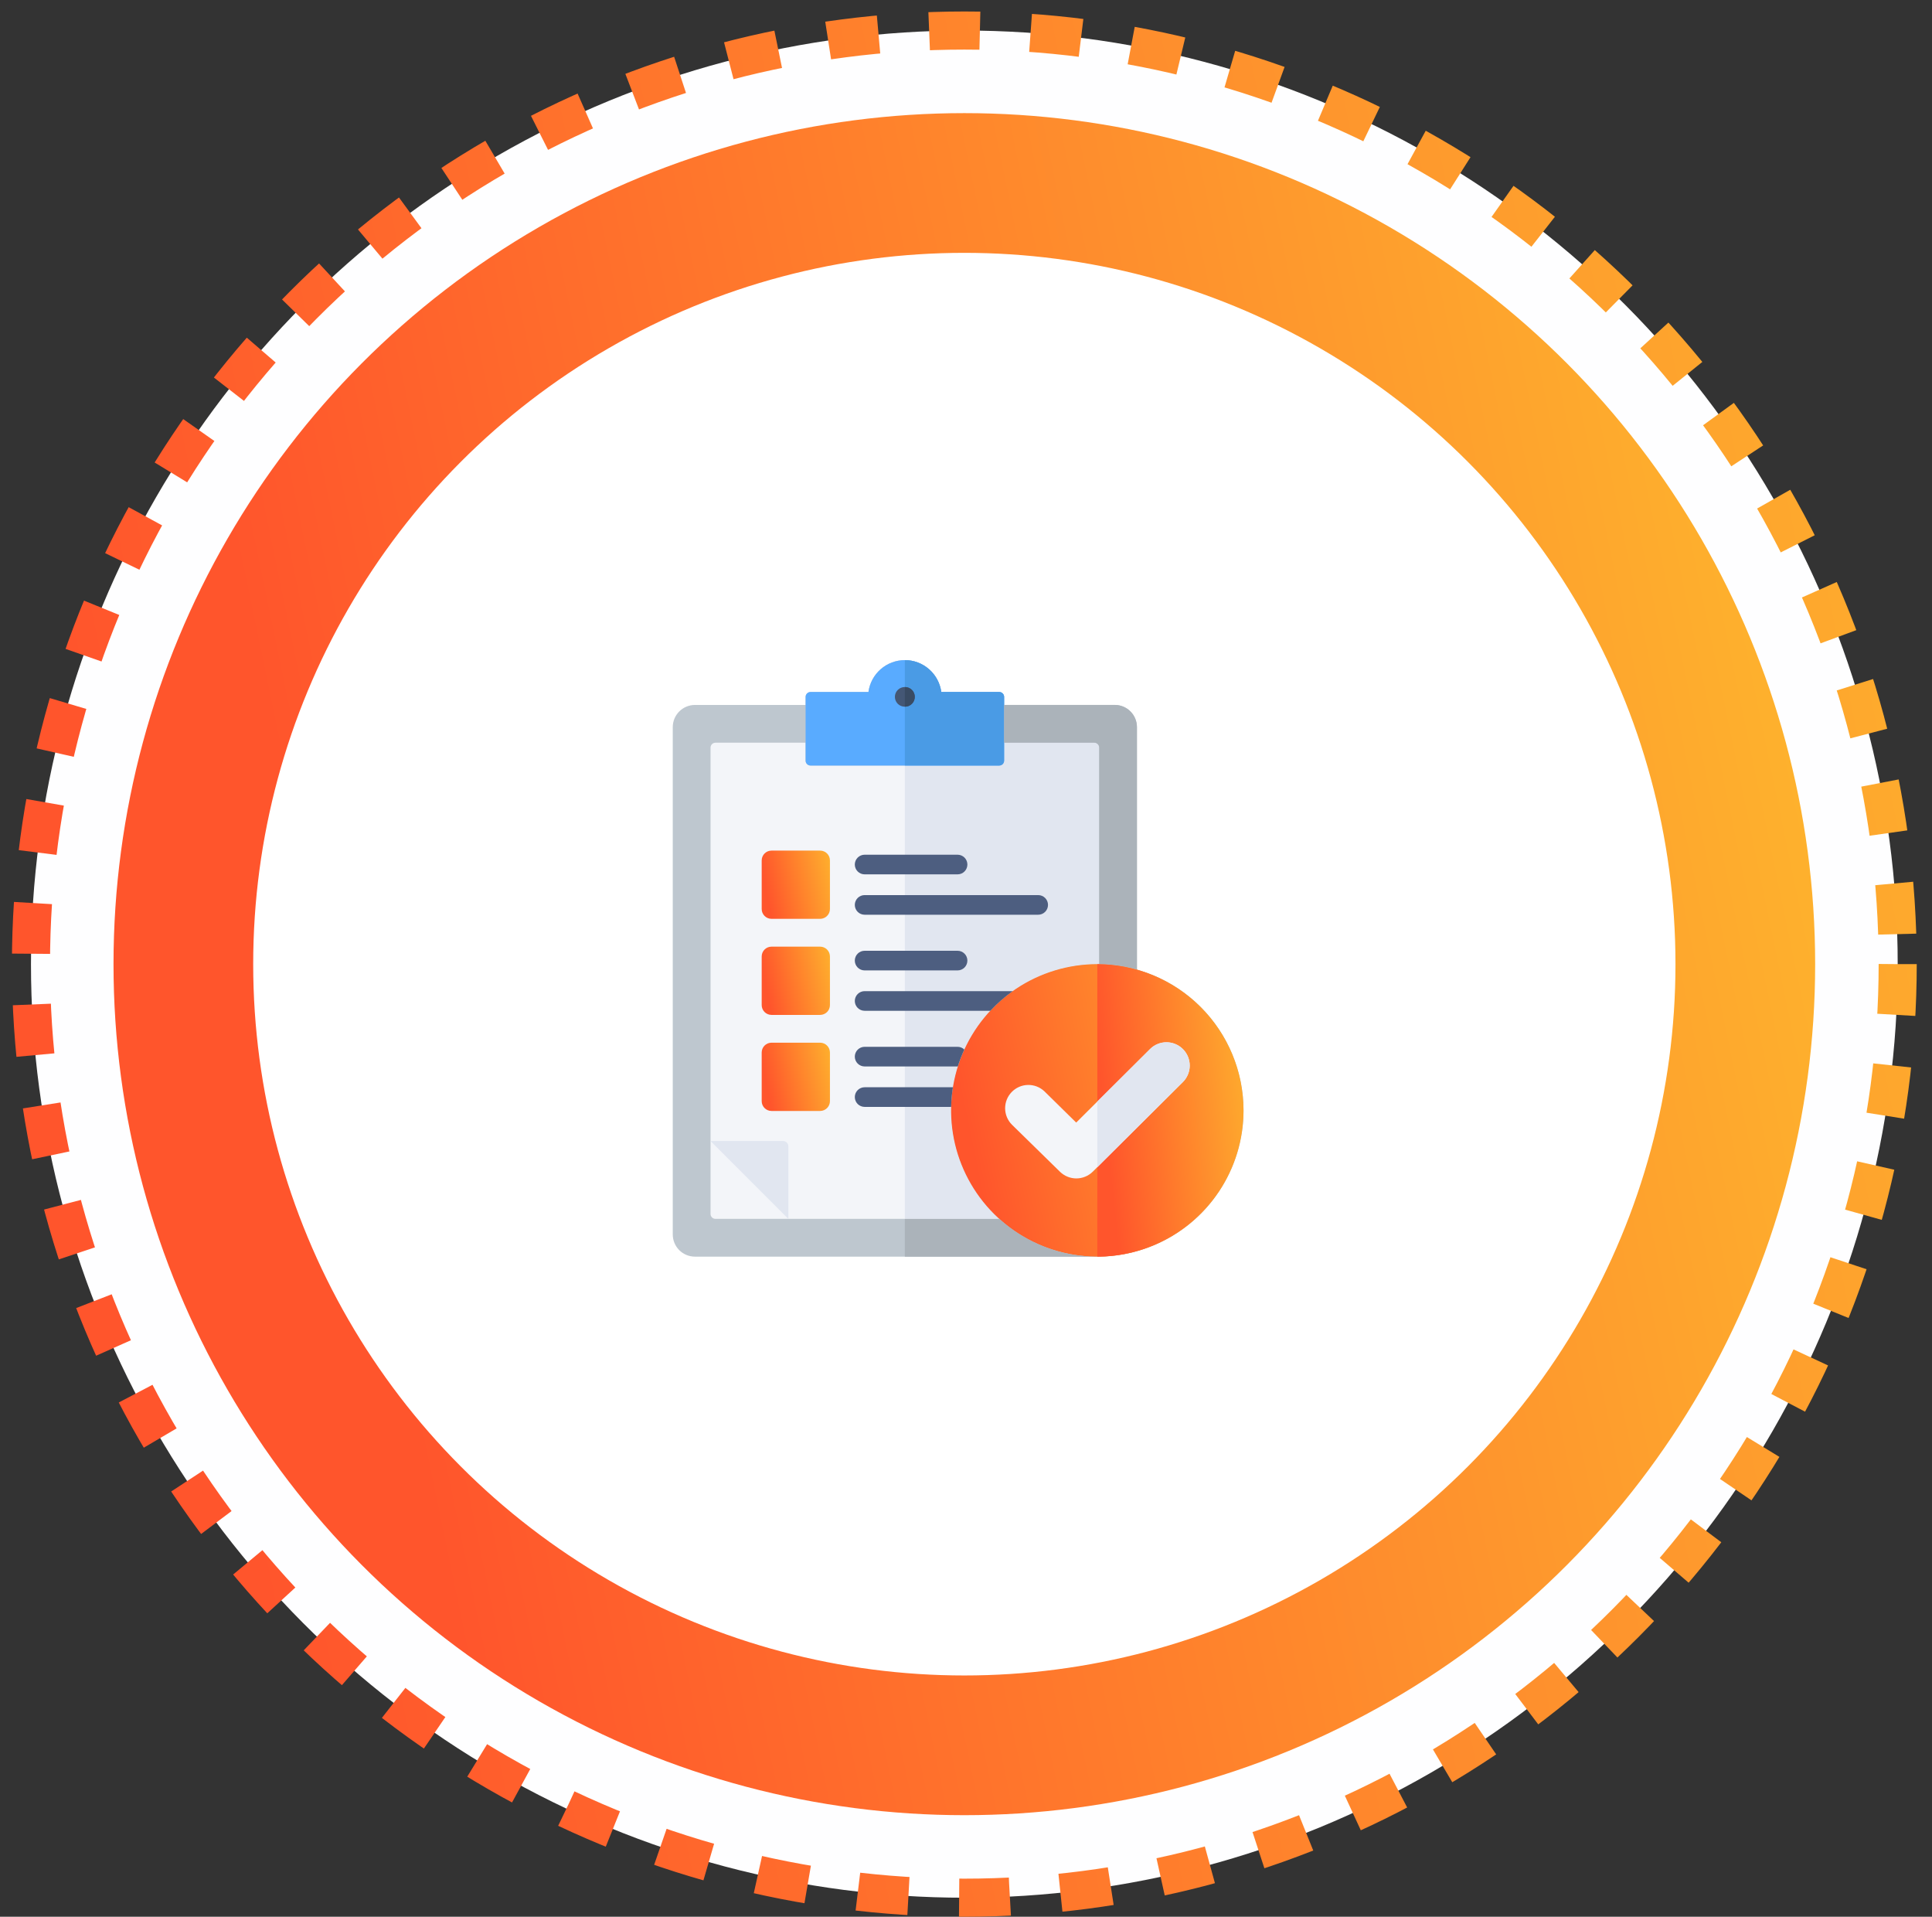 <svg width="123" height="122" viewBox="0 0 123 122" fill="none" xmlns="http://www.w3.org/2000/svg">
<rect x="0" y="0" width="123" height="122" fill="#333333" stroke="none"/>
<circle cx="61.394" cy="61.366" r="59.422" fill="#FEFEFF" stroke="url(#paint0_linear_1145_57028)" stroke-width="2.425" stroke-linejoin="round" stroke-dasharray="3.23 3.23"/>
<circle cx="61.394" cy="61.368" r="49.721" fill="white" stroke="url(#paint1_linear_1145_57028)" stroke-width="8.893"/>
<path d="M72.383 61.714V46.281C72.383 45.907 72.235 45.548 71.97 45.284C71.706 45.019 71.348 44.87 70.974 44.869H63.926V44.358C63.926 44.275 63.893 44.195 63.835 44.137C63.776 44.078 63.697 44.045 63.614 44.045H59.926C59.851 43.483 59.575 42.968 59.148 42.595C58.722 42.221 58.174 42.016 57.607 42.016C57.041 42.016 56.493 42.221 56.067 42.595C55.64 42.968 55.364 43.483 55.289 44.045H51.601C51.518 44.045 51.439 44.078 51.38 44.137C51.322 44.195 51.289 44.275 51.289 44.358V44.869H44.242C43.868 44.87 43.509 45.019 43.245 45.283C42.98 45.548 42.831 45.907 42.831 46.281V78.575C42.832 78.949 42.981 79.308 43.245 79.572C43.51 79.836 43.868 79.984 44.242 79.985H69.861C72.109 79.984 74.282 79.17 75.976 77.693C77.671 76.216 78.774 74.175 79.082 71.948C79.389 69.721 78.88 67.458 77.649 65.577C76.418 63.696 74.547 62.324 72.383 61.714Z" fill="#BEC7CF"/>
<path d="M60.551 70.673C60.554 68.205 61.536 65.839 63.282 64.094C65.027 62.349 67.393 61.368 69.861 61.365C69.9 61.365 69.939 61.366 69.978 61.367V47.586C69.978 47.503 69.945 47.424 69.886 47.365C69.828 47.306 69.748 47.273 69.665 47.273H63.926V48.413C63.926 48.495 63.893 48.575 63.835 48.633C63.776 48.692 63.697 48.725 63.614 48.725H51.6C51.517 48.725 51.438 48.692 51.379 48.633C51.321 48.575 51.288 48.495 51.288 48.413V47.273H45.549C45.466 47.273 45.386 47.306 45.328 47.365C45.269 47.424 45.236 47.503 45.236 47.586V77.268C45.236 77.35 45.269 77.43 45.328 77.489C45.386 77.547 45.466 77.58 45.549 77.58H63.625C62.657 76.709 61.883 75.644 61.354 74.454C60.824 73.264 60.551 71.976 60.551 70.673Z" fill="#F3F5F9"/>
<path d="M60.551 70.673C60.554 68.205 61.536 65.839 63.282 64.094C65.027 62.349 67.393 61.368 69.861 61.365C69.9 61.365 69.939 61.366 69.978 61.367V47.586C69.978 47.503 69.945 47.424 69.886 47.365C69.828 47.306 69.748 47.273 69.665 47.273H63.926V48.413C63.926 48.495 63.893 48.575 63.835 48.633C63.776 48.692 63.697 48.725 63.614 48.725H57.607V77.58H63.625C62.657 76.709 61.883 75.644 61.354 74.454C60.824 73.264 60.551 71.976 60.551 70.673Z" fill="#E1E6F0"/>
<path d="M63.614 44.045H59.926C59.851 43.483 59.575 42.968 59.148 42.595C58.722 42.221 58.174 42.016 57.607 42.016C57.041 42.016 56.493 42.221 56.067 42.595C55.64 42.968 55.364 43.483 55.289 44.045H51.601C51.518 44.045 51.439 44.078 51.38 44.137C51.322 44.195 51.289 44.275 51.289 44.358V48.414C51.289 48.497 51.322 48.576 51.38 48.635C51.439 48.693 51.518 48.726 51.601 48.726H63.614C63.697 48.726 63.777 48.693 63.835 48.635C63.894 48.576 63.927 48.497 63.927 48.414V44.358C63.927 44.316 63.919 44.276 63.903 44.238C63.887 44.2 63.864 44.165 63.835 44.136C63.806 44.107 63.772 44.084 63.733 44.069C63.696 44.053 63.655 44.045 63.614 44.045Z" fill="#59ABFF"/>
<path d="M50.19 77.581L45.236 72.625H49.856C49.945 72.625 50.03 72.66 50.092 72.723C50.155 72.785 50.19 72.87 50.19 72.959V77.581Z" fill="#E1E6F0"/>
<path d="M52.213 66.367H49.118C48.773 66.367 48.493 66.647 48.493 66.992V70.087C48.493 70.432 48.773 70.712 49.118 70.712H52.213C52.558 70.712 52.838 70.432 52.838 70.087V66.992C52.838 66.647 52.558 66.367 52.213 66.367Z" fill="url(#paint2_linear_1145_57028)"/>
<path d="M52.213 54.141H49.118C48.773 54.141 48.493 54.42 48.493 54.766V57.858C48.493 58.203 48.773 58.483 49.118 58.483H52.213C52.558 58.483 52.838 58.203 52.838 57.858V54.766C52.838 54.42 52.558 54.141 52.213 54.141Z" fill="url(#paint3_linear_1145_57028)"/>
<path d="M52.213 60.254H49.118C48.773 60.254 48.493 60.534 48.493 60.879V63.973C48.493 64.319 48.773 64.598 49.118 64.598H52.213C52.558 64.598 52.838 64.319 52.838 63.973V60.879C52.838 60.534 52.558 60.254 52.213 60.254Z" fill="url(#paint4_linear_1145_57028)"/>
<path d="M66.096 58.222H55.046C54.881 58.222 54.722 58.156 54.604 58.039C54.487 57.922 54.421 57.763 54.421 57.597C54.421 57.431 54.487 57.272 54.604 57.155C54.722 57.038 54.881 56.972 55.046 56.972H66.096C66.261 56.972 66.42 57.038 66.538 57.155C66.655 57.272 66.721 57.431 66.721 57.597C66.721 57.763 66.655 57.922 66.538 58.039C66.42 58.156 66.261 58.222 66.096 58.222ZM60.963 55.652H55.046C54.881 55.652 54.722 55.587 54.604 55.469C54.487 55.352 54.421 55.193 54.421 55.027C54.421 54.862 54.487 54.703 54.604 54.585C54.722 54.468 54.881 54.402 55.046 54.402H60.963C61.129 54.402 61.288 54.468 61.405 54.585C61.522 54.703 61.588 54.862 61.588 55.027C61.588 55.193 61.522 55.352 61.405 55.469C61.288 55.587 61.129 55.652 60.963 55.652Z" fill="#4D5E80"/>
<path d="M63.614 44.045H59.926C59.85 43.483 59.573 42.969 59.147 42.596C58.721 42.222 58.174 42.016 57.607 42.016V48.726H63.614C63.697 48.726 63.776 48.693 63.835 48.635C63.893 48.576 63.926 48.496 63.926 48.414V44.357C63.926 44.275 63.893 44.195 63.835 44.136C63.776 44.078 63.697 44.045 63.614 44.045Z" fill="#4A9BE5"/>
<path d="M57.616 44.98H57.598C57.432 44.98 57.273 44.915 57.156 44.797C57.039 44.68 56.973 44.521 56.973 44.355C56.973 44.19 57.039 44.031 57.156 43.913C57.273 43.796 57.432 43.73 57.598 43.73H57.616C57.782 43.73 57.941 43.796 58.058 43.913C58.175 44.031 58.241 44.19 58.241 44.355C58.241 44.521 58.175 44.68 58.058 44.797C57.941 44.915 57.782 44.98 57.616 44.98Z" fill="#445775"/>
<path d="M57.607 44.98H57.616C57.782 44.98 57.941 44.915 58.058 44.797C58.175 44.68 58.241 44.521 58.241 44.355C58.241 44.19 58.175 44.031 58.058 43.913C57.941 43.796 57.782 43.73 57.616 43.73H57.607V44.98Z" fill="#394B63"/>
<path d="M69.861 61.367C68.02 61.367 66.22 61.913 64.689 62.935C63.158 63.958 61.965 65.412 61.26 67.113C60.555 68.814 60.371 70.686 60.73 72.492C61.089 74.298 61.976 75.957 63.278 77.259C64.58 78.561 66.238 79.447 68.044 79.806C69.85 80.165 71.722 79.981 73.423 79.276C75.124 78.572 76.578 77.378 77.601 75.847C78.624 74.316 79.169 72.516 79.169 70.675C79.166 68.207 78.184 65.842 76.44 64.097C74.695 62.352 72.329 61.37 69.861 61.367Z" fill="url(#paint5_linear_1145_57028)"/>
<path d="M69.978 47.585V61.366C70.791 61.376 71.6 61.492 72.383 61.712V46.279C72.383 45.905 72.235 45.546 71.97 45.282C71.706 45.017 71.348 44.868 70.974 44.867H63.926V47.273H69.665C69.748 47.273 69.828 47.306 69.886 47.364C69.945 47.423 69.978 47.502 69.978 47.585Z" fill="#ABB3BA"/>
<path d="M57.607 77.582V79.985H69.861C67.556 79.987 65.333 79.13 63.625 77.582H57.607Z" fill="#ABB3BA"/>
<path d="M55.046 67.879H60.963C60.969 67.879 60.974 67.878 60.98 67.878C61.096 67.511 61.234 67.152 61.395 66.803C61.279 66.691 61.124 66.629 60.963 66.629H55.046C54.881 66.629 54.722 66.695 54.604 66.812C54.487 66.929 54.421 67.088 54.421 67.254C54.421 67.42 54.487 67.579 54.604 67.696C54.722 67.813 54.881 67.879 55.046 67.879Z" fill="#4D5E80"/>
<path d="M60.668 69.203H55.046C54.881 69.203 54.722 69.269 54.604 69.386C54.487 69.503 54.421 69.662 54.421 69.828C54.421 69.994 54.487 70.153 54.604 70.27C54.722 70.387 54.881 70.453 55.046 70.453H60.554C60.564 70.034 60.602 69.617 60.668 69.203Z" fill="#4D5E80"/>
<path d="M55.046 61.766H60.963C61.129 61.766 61.288 61.7 61.405 61.583C61.522 61.465 61.588 61.306 61.588 61.141C61.588 60.975 61.522 60.816 61.405 60.699C61.288 60.581 61.129 60.516 60.963 60.516H55.046C54.881 60.516 54.722 60.581 54.604 60.699C54.487 60.816 54.421 60.975 54.421 61.141C54.421 61.306 54.487 61.465 54.604 61.583C54.722 61.7 54.881 61.766 55.046 61.766Z" fill="#4D5E80"/>
<path d="M64.473 63.086H55.046C54.881 63.086 54.722 63.152 54.604 63.269C54.487 63.386 54.421 63.545 54.421 63.711C54.421 63.877 54.487 64.036 54.604 64.153C54.722 64.27 54.881 64.336 55.046 64.336H63.049C63.48 63.872 63.957 63.453 64.473 63.086Z" fill="#4D5E80"/>
<path d="M69.861 61.367H69.86V79.985H69.861C72.326 79.978 74.686 78.994 76.426 77.249C78.166 75.504 79.143 73.14 79.143 70.676C79.143 68.212 78.166 65.848 76.426 64.103C74.686 62.358 72.326 61.374 69.861 61.367Z" fill="url(#paint6_linear_1145_57028)"/>
<path d="M75.313 66.778C75.176 66.64 75.013 66.53 74.833 66.455C74.654 66.379 74.461 66.34 74.266 66.34C74.072 66.339 73.879 66.377 73.699 66.451C73.519 66.526 73.355 66.635 73.217 66.772L68.516 71.451L66.492 69.462C66.209 69.194 65.832 69.048 65.443 69.056C65.053 69.064 64.683 69.226 64.411 69.505C64.139 69.784 63.989 70.159 63.991 70.549C63.994 70.938 64.15 71.311 64.425 71.587L67.491 74.589C67.771 74.859 68.145 75.008 68.533 75.006C68.921 75.004 69.293 74.85 69.57 74.578L75.307 68.873C75.585 68.596 75.742 68.219 75.743 67.827C75.744 67.434 75.59 67.057 75.313 66.778L75.313 66.778Z" fill="#F3F5F9"/>
<path d="M74.266 66.34C74.071 66.339 73.878 66.376 73.698 66.451C73.518 66.525 73.355 66.634 73.217 66.772L69.86 70.113V74.29L75.307 68.873C75.514 68.666 75.656 68.403 75.714 68.115C75.772 67.828 75.743 67.53 75.632 67.259C75.52 66.988 75.331 66.756 75.088 66.592C74.845 66.429 74.559 66.341 74.266 66.34Z" fill="#E1E6F0"/>
<defs>
<linearGradient id="paint0_linear_1145_57028" x1="125.886" y1="-76.165" x2="-13.996" y2="-47.206" gradientUnits="userSpaceOnUse">
<stop stop-color="#FEC12D"/>
<stop offset="1" stop-color="#FF552C"/>
</linearGradient>
<linearGradient id="paint1_linear_1145_57028" x1="111.554" y1="-45.601" x2="2.757" y2="-23.077" gradientUnits="userSpaceOnUse">
<stop stop-color="#FEC12D"/>
<stop offset="1" stop-color="#FF552C"/>
</linearGradient>
<linearGradient id="paint2_linear_1145_57028" x1="53.072" y1="63.407" x2="47.852" y2="64.488" gradientUnits="userSpaceOnUse">
<stop stop-color="#FEC12D"/>
<stop offset="1" stop-color="#FF552C"/>
</linearGradient>
<linearGradient id="paint3_linear_1145_57028" x1="53.072" y1="51.182" x2="47.853" y2="52.263" gradientUnits="userSpaceOnUse">
<stop stop-color="#FEC12D"/>
<stop offset="1" stop-color="#FF552C"/>
</linearGradient>
<linearGradient id="paint4_linear_1145_57028" x1="53.072" y1="57.294" x2="47.852" y2="58.374" gradientUnits="userSpaceOnUse">
<stop stop-color="#FEC12D"/>
<stop offset="1" stop-color="#FF552C"/>
</linearGradient>
<linearGradient id="paint5_linear_1145_57028" x1="80.174" y1="48.682" x2="57.804" y2="53.313" gradientUnits="userSpaceOnUse">
<stop stop-color="#FEC12D"/>
<stop offset="1" stop-color="#FF552C"/>
</linearGradient>
<linearGradient id="paint6_linear_1145_57028" x1="79.644" y1="48.682" x2="68.135" y2="49.87" gradientUnits="userSpaceOnUse">
<stop stop-color="#FEC12D"/>
<stop offset="1" stop-color="#FF552C"/>
</linearGradient>
</defs>
</svg>
